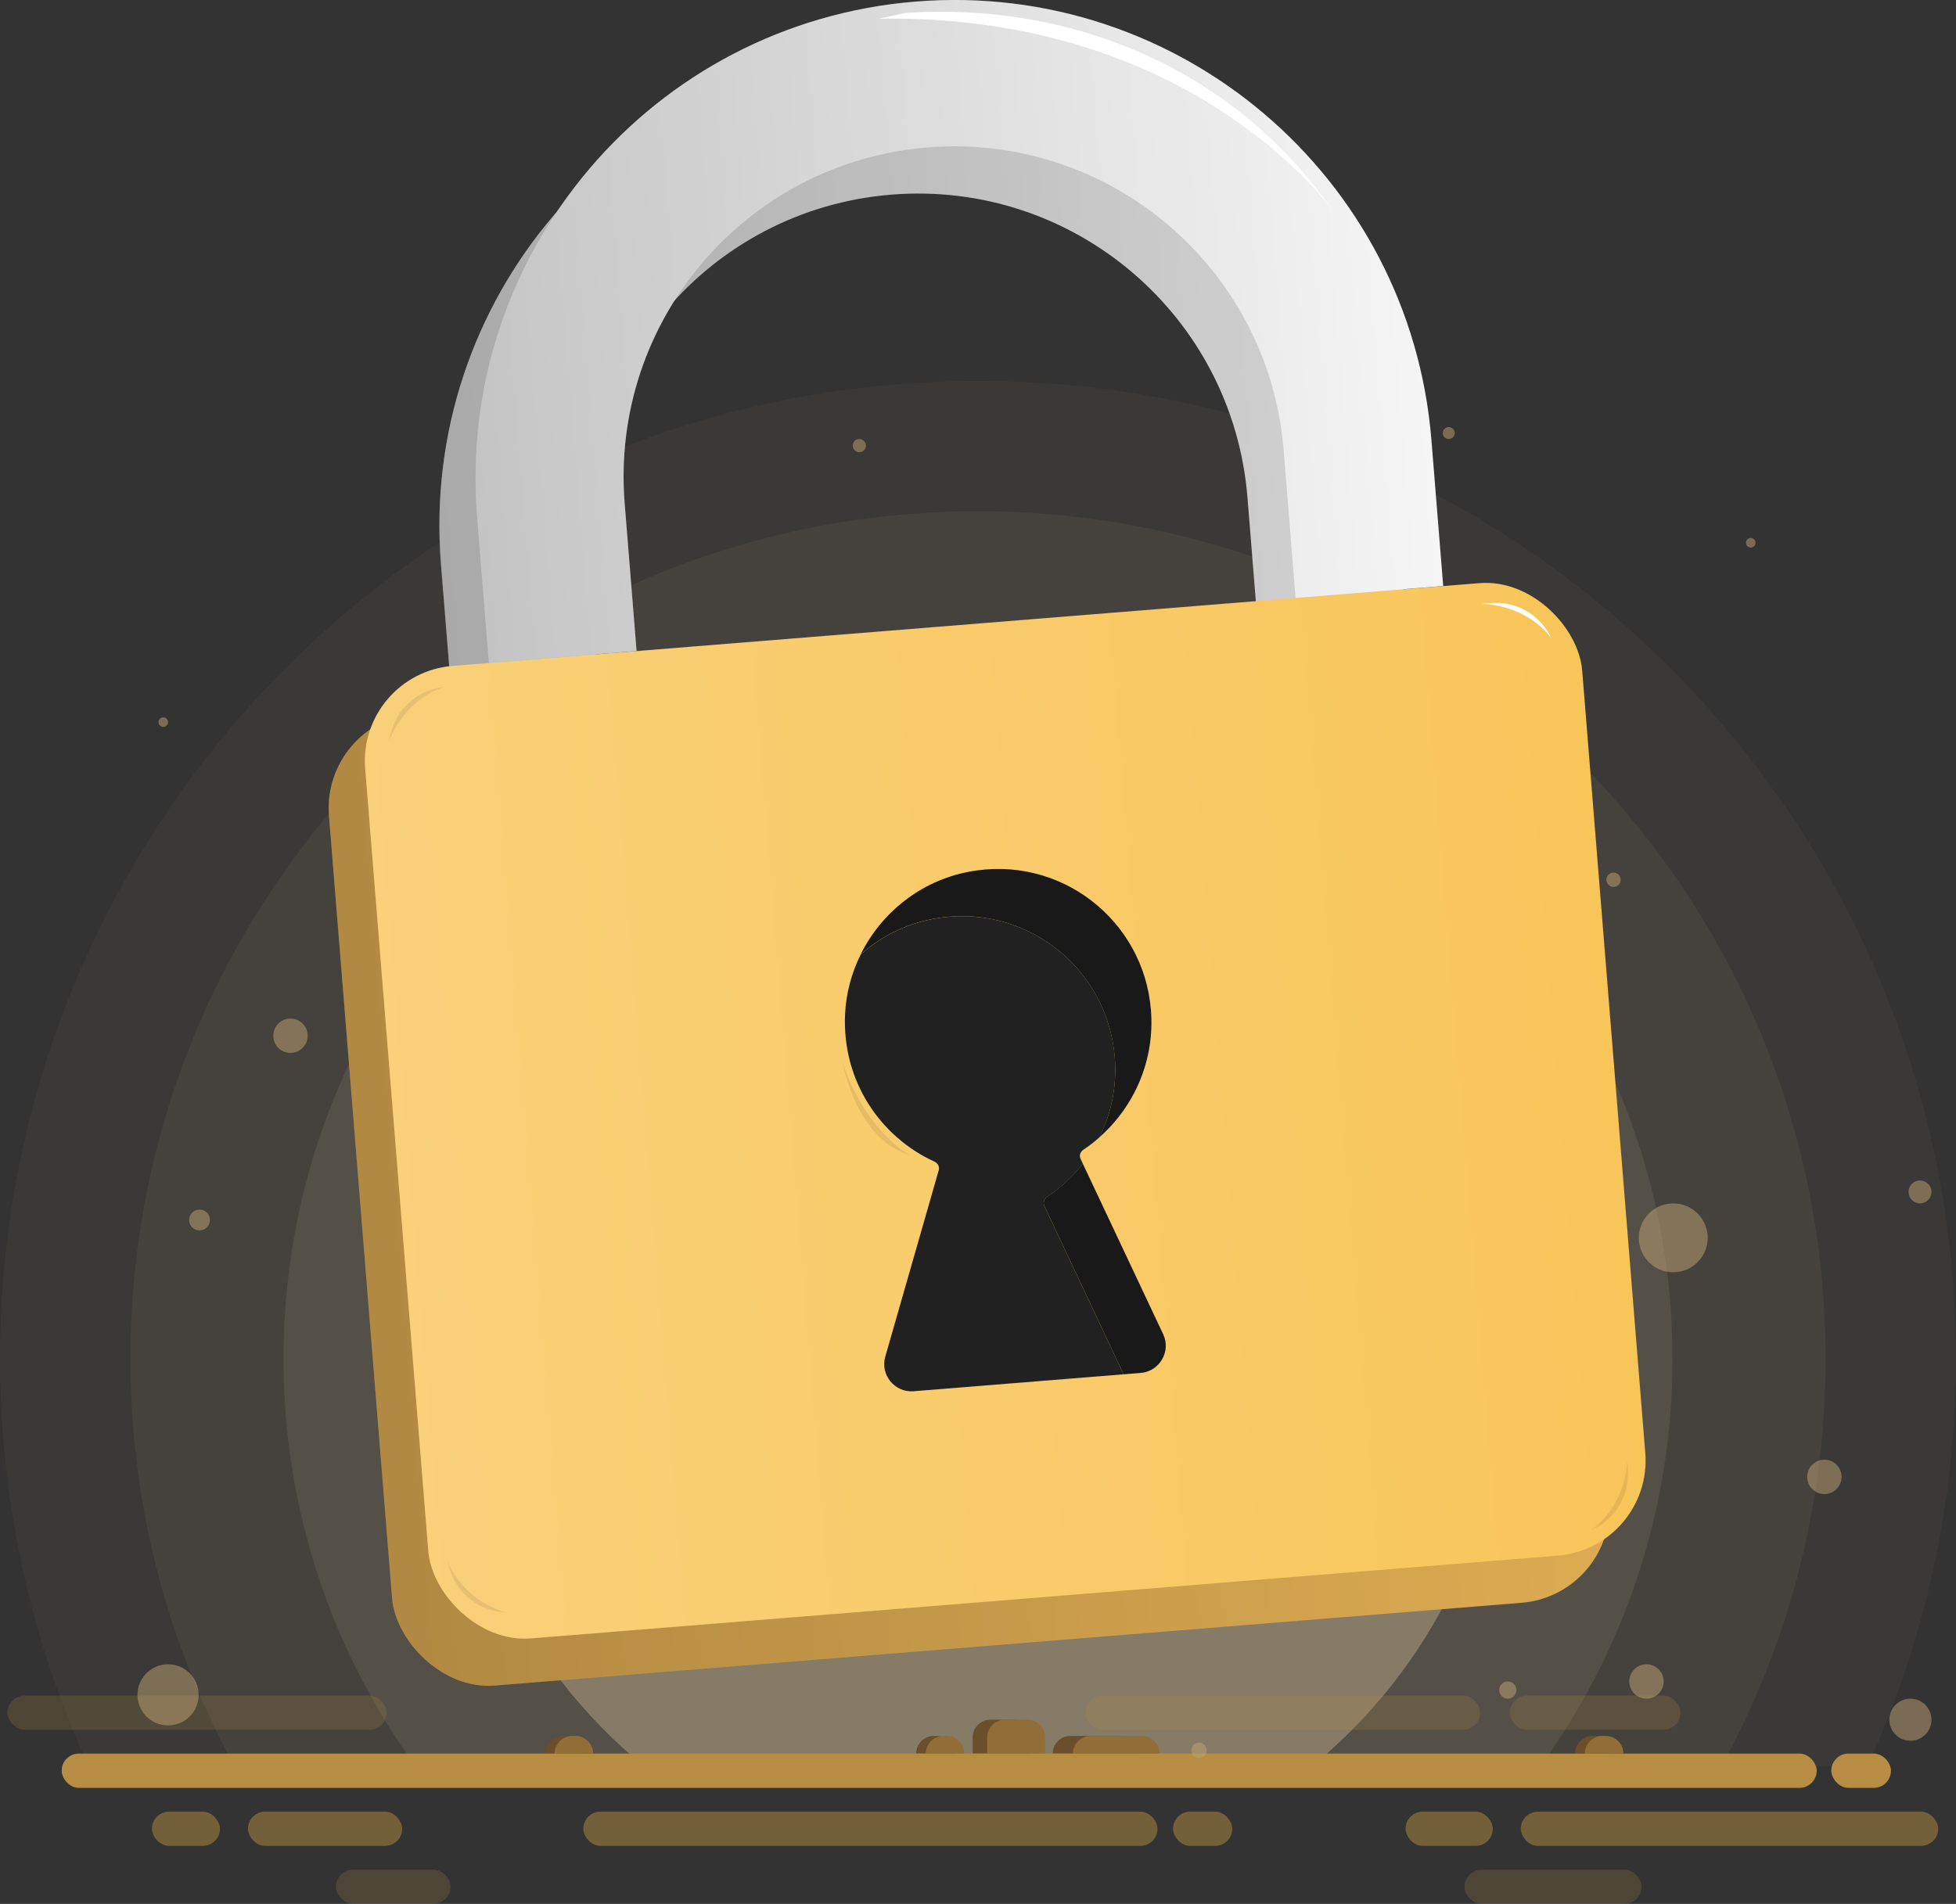 <?xml version="1.0" encoding="UTF-8"?>
<svg id="Layer_2" data-name="Layer 2" xmlns="http://www.w3.org/2000/svg" xmlns:xlink="http://www.w3.org/1999/xlink" viewBox="0 0 314 305.69">
  <rect x="0" y="0" width="314" height="305.69" fill="#333333" stroke="none"/>
  <defs>
    <style>
      .cls-1 {
        fill: url(#linear-gradient-2);
      }

      .cls-2 {
        fill: #916d37;
      }

      .cls-3 {
        fill: #fff;
      }

      .cls-4 {
        fill: #bfa475;
      }

      .cls-5, .cls-6 {
        opacity: .5;
      }

      .cls-7 {
        fill: #f5f5f5;
      }

      .cls-8 {
        opacity: .8;
      }

      .cls-8, .cls-9, .cls-10, .cls-11 {
        fill: #f7ddad;
      }

      .cls-9, .cls-12 {
        opacity: .08;
      }

      .cls-13, .cls-6, .cls-14 {
        fill: #b78d44;
      }

      .cls-15 {
        fill: #f8c559;
      }

      .cls-14, .cls-11 {
        opacity: .2;
      }

      .cls-16 {
        fill: #ddab52;
      }

      .cls-10 {
        opacity: .12;
      }

      .cls-17 {
        fill: #212121;
      }

      .cls-18 {
        opacity: .49;
      }

      .cls-19 {
        fill: #d3d3d3;
      }

      .cls-20 {
        fill: #191919;
      }

      .cls-21 {
        fill: url(#linear-gradient-3);
      }

      .cls-22 {
        fill: url(#linear-gradient);
      }

      .cls-23 {
        fill: #6b4f2a;
      }

      .cls-24 {
        fill: url(#linear-gradient-4);
      }
    </style>
    <linearGradient id="linear-gradient" x1="11" y1="227.23" x2="207" y2="227.23" gradientTransform="translate(46.57 -41.31)" gradientUnits="userSpaceOnUse">
      <stop offset="0" stop-color="#000" stop-opacity=".2"/>
      <stop offset="1" stop-color="#000" stop-opacity="0"/>
    </linearGradient>
    <linearGradient id="linear-gradient-2" x1="32.15" y1="98.73" x2="185.84" y2="98.73" gradientTransform="translate(28.65 -31.8) rotate(-4.61)" xlink:href="#linear-gradient"/>
    <linearGradient id="linear-gradient-3" x1="17.4" y1="220.14" x2="213.4" y2="220.14" gradientTransform="translate(45.98 -41.8)" gradientUnits="userSpaceOnUse">
      <stop offset="0" stop-color="#fff" stop-opacity=".2"/>
      <stop offset="1" stop-color="#fff" stop-opacity="0"/>
    </linearGradient>
    <linearGradient id="linear-gradient-4" x1="38.56" y1="91.65" x2="192.25" y2="91.65" gradientTransform="translate(28.65 -31.8) rotate(-4.61)" xlink:href="#linear-gradient"/>
  </defs>
  <g id="Layer_1-2" data-name="Layer 1">
    <g id="background" class="cls-18">
      <path class="cls-9" d="M314,218.16c0,23.34-5.09,45.5-14.23,65.41H14.23C5.09,263.66,0,241.5,0,218.16,0,131.45,70.29,61.16,157,61.16s157,70.29,157,157Z"/>
      <path class="cls-10" d="M293.06,218.16c0,23.71-6.06,46-16.73,65.41H37.67c-10.67-19.41-16.73-41.7-16.73-65.41,0-75.14,60.92-136.06,136.06-136.06s136.06,60.92,136.06,136.06Z"/>
      <path class="cls-11" d="M268.49,218.16c0,24.44-7.86,47.04-21.2,65.41H66.71c-13.34-18.37-21.2-40.97-21.2-65.41,0-61.57,49.92-111.49,111.49-111.49s111.49,49.92,111.49,111.49Z"/>
      <path class="cls-8" d="M241.6,218.16c0,26.35-12.05,49.9-30.95,65.41H103.35c-18.89-15.52-30.94-39.06-30.94-65.41,0-46.72,37.87-84.59,84.59-84.59s84.6,37.87,84.6,84.59Z"/>
    </g>
    <g id="rocks">
      <path class="cls-23" d="M158.97,276.12h3.63c1.57,0,2.84,1.27,2.84,2.84v2.6h-9.3v-2.6c0-1.57,1.27-2.84,2.84-2.84Z"/>
      <path class="cls-23" d="M171.82,278.72h8.24c1.57,0,2.84,1.27,2.84,2.84h-13.91c0-1.57,1.27-2.84,2.84-2.84Z"/>
      <path class="cls-2" d="M175.07,278.72h8.24c1.57,0,2.84,1.27,2.84,2.84h-13.91c0-1.57,1.27-2.84,2.84-2.84Z"/>
      <path class="cls-2" d="M161.31,276.12h3.63c1.57,0,2.84,1.27,2.84,2.84v2.6h-9.3v-2.6c0-1.57,1.27-2.84,2.84-2.84Z"/>
      <path class="cls-23" d="M90.32,278.72h.5c1.57,0,2.84,1.27,2.84,2.84h-6.18c0-1.57,1.27-2.84,2.84-2.84Z"/>
      <path class="cls-2" d="M91.88,278.72h.5c1.57,0,2.84,1.27,2.84,2.84h-6.18c0-1.57,1.27-2.84,2.84-2.84Z"/>
      <path class="cls-23" d="M149.91,278.72h.5c1.57,0,2.84,1.27,2.84,2.84h-6.18c0-1.57,1.27-2.84,2.84-2.84Z"/>
      <path class="cls-2" d="M151.46,278.72h.5c1.57,0,2.84,1.27,2.84,2.84h-6.18c0-1.57,1.27-2.84,2.84-2.84Z"/>
      <path class="cls-23" d="M255.71,278.72h.5c1.57,0,2.84,1.27,2.84,2.84h-6.18c0-1.57,1.27-2.84,2.84-2.84Z"/>
      <path class="cls-2" d="M257.26,278.72h.5c1.57,0,2.84,1.27,2.84,2.84h-6.18c0-1.57,1.27-2.84,2.84-2.84Z"/>
    </g>
    <g id="ground">
      <rect class="cls-14" x="1.2" y="272.24" width="60.86" height="5.5" rx="2.75" ry="2.75"/>
      <rect class="cls-14" x="242.38" y="272.24" width="27.39" height="5.5" rx="2.75" ry="2.75"/>
      <rect class="cls-14" x="174.27" y="272.24" width="63.35" height="5.5" rx="2.75" ry="2.75"/>
      <rect class="cls-13" x="9.9" y="281.56" width="281.74" height="5.5" rx="2.75" ry="2.75"/>
      <rect class="cls-13" x="293.98" y="281.56" width="9.58" height="5.5" rx="2.75" ry="2.75"/>
      <rect class="cls-6" x="244.14" y="290.88" width="67" height="5.5" rx="2.75" ry="2.75"/>
      <rect class="cls-6" x="93.64" y="290.88" width="92.17" height="5.5" rx="2.75" ry="2.75"/>
      <rect class="cls-6" x="188.31" y="290.88" width="9.5" height="5.5" rx="2.75" ry="2.75"/>
      <rect class="cls-14" x="235.1" y="300.19" width="28.42" height="5.5" rx="2.75" ry="2.75"/>
      <rect class="cls-14" x="53.93" y="300.19" width="18.39" height="5.5" rx="2.75" ry="2.75"/>
      <rect class="cls-6" x="225.64" y="290.88" width="14" height="5.5" rx="2.75" ry="2.75"/>
      <rect class="cls-6" x="39.81" y="290.88" width="24.75" height="5.5" rx="2.75" ry="2.75"/>
      <rect class="cls-6" x="24.39" y="290.88" width="10.92" height="5.5" rx="2.75" ry="2.75"/>
    </g>
    <g id="circles" class="cls-5">
      <circle class="cls-4" cx="155.47" cy="160.32" r="3.22"/>
      <circle class="cls-4" cx="228.39" cy="105.11" r="3.22"/>
      <circle class="cls-4" cx="172.8" cy="167.53" r="2.48"/>
      <circle class="cls-4" cx="203.83" cy="187.06" r="2.48"/>
      <circle class="cls-4" cx="150.56" cy="223.47" r="3.84"/>
      <circle class="cls-4" cx="220.33" cy="141.26" r="1.15"/>
      <circle class="cls-4" cx="163.61" cy="105.11" r="4.91"/>
      <circle class="cls-4" cx="259.02" cy="141.26" r="1.15"/>
      <circle class="cls-4" cx="268.61" cy="198.75" r="5.53"/>
      <circle class="cls-4" cx="241.36" cy="225.54" r=".69"/>
      <circle class="cls-4" cx="107.81" cy="154" r="1"/>
      <circle class="cls-4" cx="97.98" cy="103.5" r="1.61"/>
      <circle class="cls-4" cx="281.05" cy="87.15" r=".77"/>
      <circle class="cls-4" cx="232.57" cy="69.53" r=".96"/>
      <circle class="cls-4" cx="92.15" cy="194.22" r="1"/>
      <circle class="cls-4" cx="184.64" cy="247.72" r="4.14"/>
      <circle class="cls-4" cx="264.31" cy="269.98" r="2.76"/>
      <circle class="cls-4" cx="242.05" cy="271.36" r="1.38"/>
      <circle class="cls-4" cx="141.04" cy="255.09" r="1.07"/>
      <circle class="cls-4" cx="150.1" cy="200.9" r="2.15"/>
      <circle class="cls-4" cx="65.67" cy="125.37" r="1.23"/>
      <circle class="cls-4" cx="69.2" cy="215.18" r="2.3"/>
      <circle class="cls-4" cx="71.54" cy="247.45" r="2.34"/>
      <circle class="cls-4" cx="93.18" cy="224.5" r="1.04"/>
      <circle class="cls-4" cx="137.95" cy="71.55" r="1.06"/>
      <circle class="cls-4" cx="91.65" cy="63.09" r=".5"/>
      <circle class="cls-4" cx="46.63" cy="166.3" r="2.76"/>
      <circle class="cls-4" cx="192.47" cy="281.03" r="1.23"/>
      <circle class="cls-4" cx="292.87" cy="237.13" r="2.76"/>
      <circle class="cls-4" cx="308.22" cy="191.38" r="1.84"/>
      <circle class="cls-4" cx="306.68" cy="276.12" r="3.38"/>
      <circle class="cls-4" cx="26.98" cy="272.13" r="4.91"/>
      <circle class="cls-4" cx="32.03" cy="195.89" r="1.67"/>
      <circle class="cls-4" cx="81.02" cy="167.84" r="1.54"/>
      <circle class="cls-4" cx="26.21" cy="115.95" r=".77"/>
    </g>
    <g id="stars">
      <path class="cls-15" d="M198.47,135.58l-3.5,1.59-1.59,3.5c-.35,.78-1.46,.78-1.82,0l-1.59-3.5-3.5-1.59c-.78-.35-.78-1.46,0-1.82l3.5-1.59,1.59-3.5c.35-.78,1.47-.78,1.82,0l1.59,3.5,3.5,1.59c.78,.35,.78,1.46,0,1.82Z"/>
      <path class="cls-15" d="M206.83,130.35l-1.75,.79-.79,1.75c-.18,.39-.74,.39-.92,0l-.79-1.76-1.75-.79c-.39-.18-.39-.73,0-.91l1.76-.79,.79-1.75c.18-.39,.73-.39,.91,0l.79,1.76,1.75,.79c.39,.18,.39,.73,0,.91Z"/>
      <path class="cls-15" d="M226.62,250.25l-1.76,.79-.79,1.75c-.18,.39-.73,.39-.91,0l-.79-1.76-1.75-.79c-.39-.18-.39-.73,0-.91l1.75-.79,.79-1.75c.18-.39,.74-.39,.92,0l.79,1.76,1.75,.79c.39,.18,.39,.73,0,.91Z"/>
      <g>
        <path class="cls-15" d="M197.36,144.25h-1.06c-.28,0-.5-.22-.5-.5s.22-.5,.5-.5h1.06c.28,0,.5,.22,.5,.5s-.22,.5-.5,.5Z"/>
        <path class="cls-15" d="M200.85,144.25h-1.06c-.28,0-.5-.22-.5-.5s.22-.5,.5-.5h1.06c.28,0,.5,.22,.5,.5s-.22,.5-.5,.5Z"/>
        <path class="cls-15" d="M198.08,142.53v-1.06c0-.28,.22-.5,.5-.5s.5,.22,.5,.5v1.06c0,.28-.22,.5-.5,.5s-.5-.22-.5-.5Z"/>
        <path class="cls-15" d="M198.08,146.03v-1.06c0-.28,.22-.5,.5-.5s.5,.22,.5,.5v1.06c0,.28-.22,.5-.5,.5s-.5-.22-.5-.5Z"/>
      </g>
      <g>
        <path class="cls-15" d="M232.8,200.39h-1.99c-.52,0-.94-.42-.94-.94s.42-.94,.94-.94h1.99c.52,0,.94,.42,.94,.94s-.42,.94-.94,.94Z"/>
        <path class="cls-15" d="M239.38,200.39h-1.99c-.52,0-.94-.42-.94-.94s.42-.94,.94-.94h1.99c.52,0,.94,.42,.94,.94s-.42,.94-.94,.94Z"/>
        <path class="cls-15" d="M234.15,197.15v-1.99c0-.52,.42-.94,.94-.94s.94,.42,.94,.94v1.99c0,.52-.42,.94-.94,.94s-.94-.42-.94-.94Z"/>
        <path class="cls-15" d="M234.15,203.73v-1.99c0-.52,.42-.94,.94-.94s.94,.42,.94,.94v1.99c0,.52-.42,.94-.94,.94s-.94-.42-.94-.94Z"/>
      </g>
      <g>
        <path class="cls-15" d="M73.87,201.89h-1.06c-.28,0-.5-.22-.5-.5s.22-.5,.5-.5h1.06c.28,0,.5,.22,.5,.5s-.22,.5-.5,.5Z"/>
        <path class="cls-15" d="M77.93,201.89h-1.06c-.28,0-.5-.22-.5-.5s.22-.5,.5-.5h1.06c.28,0,.5,.22,.5,.5s-.22,.5-.5,.5Z"/>
        <path class="cls-15" d="M74.87,199.89v-1.06c0-.28,.22-.5,.5-.5s.5,.22,.5,.5v1.06c0,.28-.22,.5-.5,.5s-.5-.22-.5-.5Z"/>
        <path class="cls-15" d="M74.87,203.95v-1.06c0-.28,.22-.5,.5-.5s.5,.22,.5,.5v1.06c0,.28-.22,.5-.5,.5s-.5-.22-.5-.5Z"/>
      </g>
      <g>
        <path class="cls-15" d="M86.66,230.13h-1.75c-.46,0-.83-.37-.83-.83s.37-.83,.83-.83h1.75c.46,0,.83,.37,.83,.83s-.37,.83-.83,.83Z"/>
        <path class="cls-15" d="M93.38,230.13h-1.75c-.46,0-.83-.37-.83-.83s.37-.83,.83-.83h1.75c.46,0,.83,.37,.83,.83s-.37,.83-.83,.83Z"/>
        <path class="cls-15" d="M88.32,226.81v-1.75c0-.46,.37-.83,.83-.83s.83,.37,.83,.83v1.75c0,.46-.37,.83-.83,.83s-.83-.37-.83-.83Z"/>
        <path class="cls-15" d="M88.32,233.54v-1.75c0-.46,.37-.83,.83-.83s.83,.37,.83,.83v1.75c0,.46-.37,.83-.83,.83s-.83-.37-.83-.83Z"/>
      </g>
    </g>
    <g>
      <rect class="cls-16" x="57.57" y="107.59" width="196" height="156.65" rx="15.31" ry="15.31" transform="translate(-14.45 13.11) rotate(-4.61)"/>
      <rect class="cls-22" x="57.57" y="107.59" width="196" height="156.65" rx="15.31" ry="15.31" transform="translate(-14.45 13.11) rotate(-4.61)"/>
      <path class="cls-19" d="M223.98,78.24l1.89,23.43-23.7,1.91-1.91-23.7c-2.36-29.22-27.95-50.99-57.17-48.63-29.21,2.36-50.98,27.95-48.62,57.16l1.91,23.7-23.7,1.91-1.89-23.43c-3.41-42.3,28.11-79.36,70.41-82.77,42.3-3.41,79.37,28.11,82.78,70.41Z"/>
      <path class="cls-1" d="M223.98,78.24l1.89,23.43-23.7,1.91-1.91-23.7c-2.36-29.22-27.95-50.99-57.17-48.63-29.21,2.36-50.98,27.95-48.62,57.16l1.91,23.7-23.7,1.91-1.89-23.43c-3.41-42.3,28.11-79.36,70.41-82.77,42.3-3.41,79.37,28.11,82.78,70.41Z"/>
      <path d="M180.91,221.78c1.31,2.77-.56,5.98-3.61,6.23l-36.44,2.94c-3.05,.25-5.4-2.62-4.56-5.57l8.58-29.89c.16-.56-.13-1.14-.66-1.39-8.76-4-14.87-13.02-14.37-23.67,.32-6.76,3.45-12.92,8.32-17.2,3.19-2.83,7.12-4.84,11.49-5.67,14.66-2.83,28.12,7.7,29.29,22.17,.37,4.61-.55,9-2.45,12.86-.74,1.5-1.64,2.93-2.68,4.24-1.6,2.07-3.54,3.87-5.74,5.34-.49,.33-.68,.95-.42,1.48l12.72,27.01,.53,1.12Z"/>
      <rect class="cls-15" x="63.38" y="100.02" width="196" height="156.65" rx="15.31" ry="15.31" transform="translate(-13.82 13.55) rotate(-4.61)"/>
      <rect class="cls-21" x="63.38" y="100.02" width="196" height="156.65" rx="15.31" ry="15.31" transform="translate(-13.82 13.55) rotate(-4.61)"/>
      <path class="cls-7" d="M229.79,70.66l1.89,23.43-23.7,1.91-1.91-23.7c-2.36-29.22-27.95-50.99-57.17-48.63-29.21,2.36-50.98,27.95-48.62,57.16l1.91,23.7-23.7,1.91-1.89-23.43C73.18,40.72,104.71,3.67,147.01,.25s79.37,28.11,82.78,70.41Z"/>
      <path class="cls-24" d="M229.79,70.66l1.89,23.43-23.7,1.91-1.91-23.7c-2.36-29.22-27.95-50.99-57.17-48.63-29.21,2.36-50.98,27.95-48.62,57.16l1.91,23.7-23.7,1.91-1.89-23.43C73.18,40.72,104.71,3.67,147.01,.25s79.37,28.11,82.78,70.41Z"/>
      <path class="cls-20" d="M184.76,162.16c.65,8.03-2.64,15.48-8.26,20.43,1.91-3.86,2.83-8.25,2.45-12.86-1.17-14.46-14.63-24.99-29.29-22.17-4.37,.83-8.3,2.85-11.49,5.67,3.32-6.71,9.66-11.79,17.31-13.25,14.66-2.82,28.11,7.71,29.28,22.18Z"/>
      <path class="cls-20" d="M183.12,220.44l-2.74,.22-12.72-27.01c-.25-.53-.06-1.15,.42-1.48,2.2-1.47,4.14-3.27,5.74-5.34l12.9,27.38c1.31,2.76-.56,5.98-3.6,6.23Z"/>
      <path class="cls-17" d="M167.66,193.65l12.72,27.01-33.71,2.72c-3.04,.25-5.4-2.63-4.55-5.57l8.57-29.89c.17-.57-.12-1.14-.65-1.39-8.76-4-14.88-13.02-14.38-23.68,.16-3.41,1.05-6.68,2.52-9.61,3.19-2.83,7.12-4.84,11.49-5.67,14.66-2.83,28.12,7.7,29.29,22.17,.37,4.61-.55,9-2.45,12.86-.81,.73-1.68,1.39-2.6,2.01-.5,.33-.69,.95-.43,1.48l.35,.75c-1.6,2.07-3.54,3.87-5.74,5.34-.49,.33-.68,.95-.42,1.48Z"/>
      <path class="cls-3" d="M213.81,33.64c-1.1-1.5-23.53-31.49-72.74-30.63l4.23-.93c28.52-1.88,53.74,10.31,68.51,31.56Z"/>
      <path class="cls-12" d="M255.28,245.77c.26-.16,5.4-3.36,5.96-11.2l.07,1.56c.23,4.55-2.46,8.1-6.04,9.64Z"/>
      <path class="cls-12" d="M71.85,250.65c.09,.29,2.05,6.02,9.56,8.35l-1.54-.28c-4.48-.8-7.33-4.24-8.02-8.07Z"/>
      <path class="cls-12" d="M71.43,110.28c-.29,.07-6.16,1.57-9.07,8.87l.4-1.51c1.15-4.41,4.8-6.97,8.67-7.36Z"/>
      <path class="cls-12" d="M135.24,170.46c.14,.48,2.96,10.17,10.92,15.1l-1.6-.69c-4.67-1.98-8.06-8.02-9.32-14.41Z"/>
      <path class="cls-3" d="M249.16,102.67c-.16-.25-3.47-5.33-11.32-5.74l1.56-.1c4.54-.32,8.14,2.3,9.76,5.85Z"/>
    </g>
  </g>
</svg>